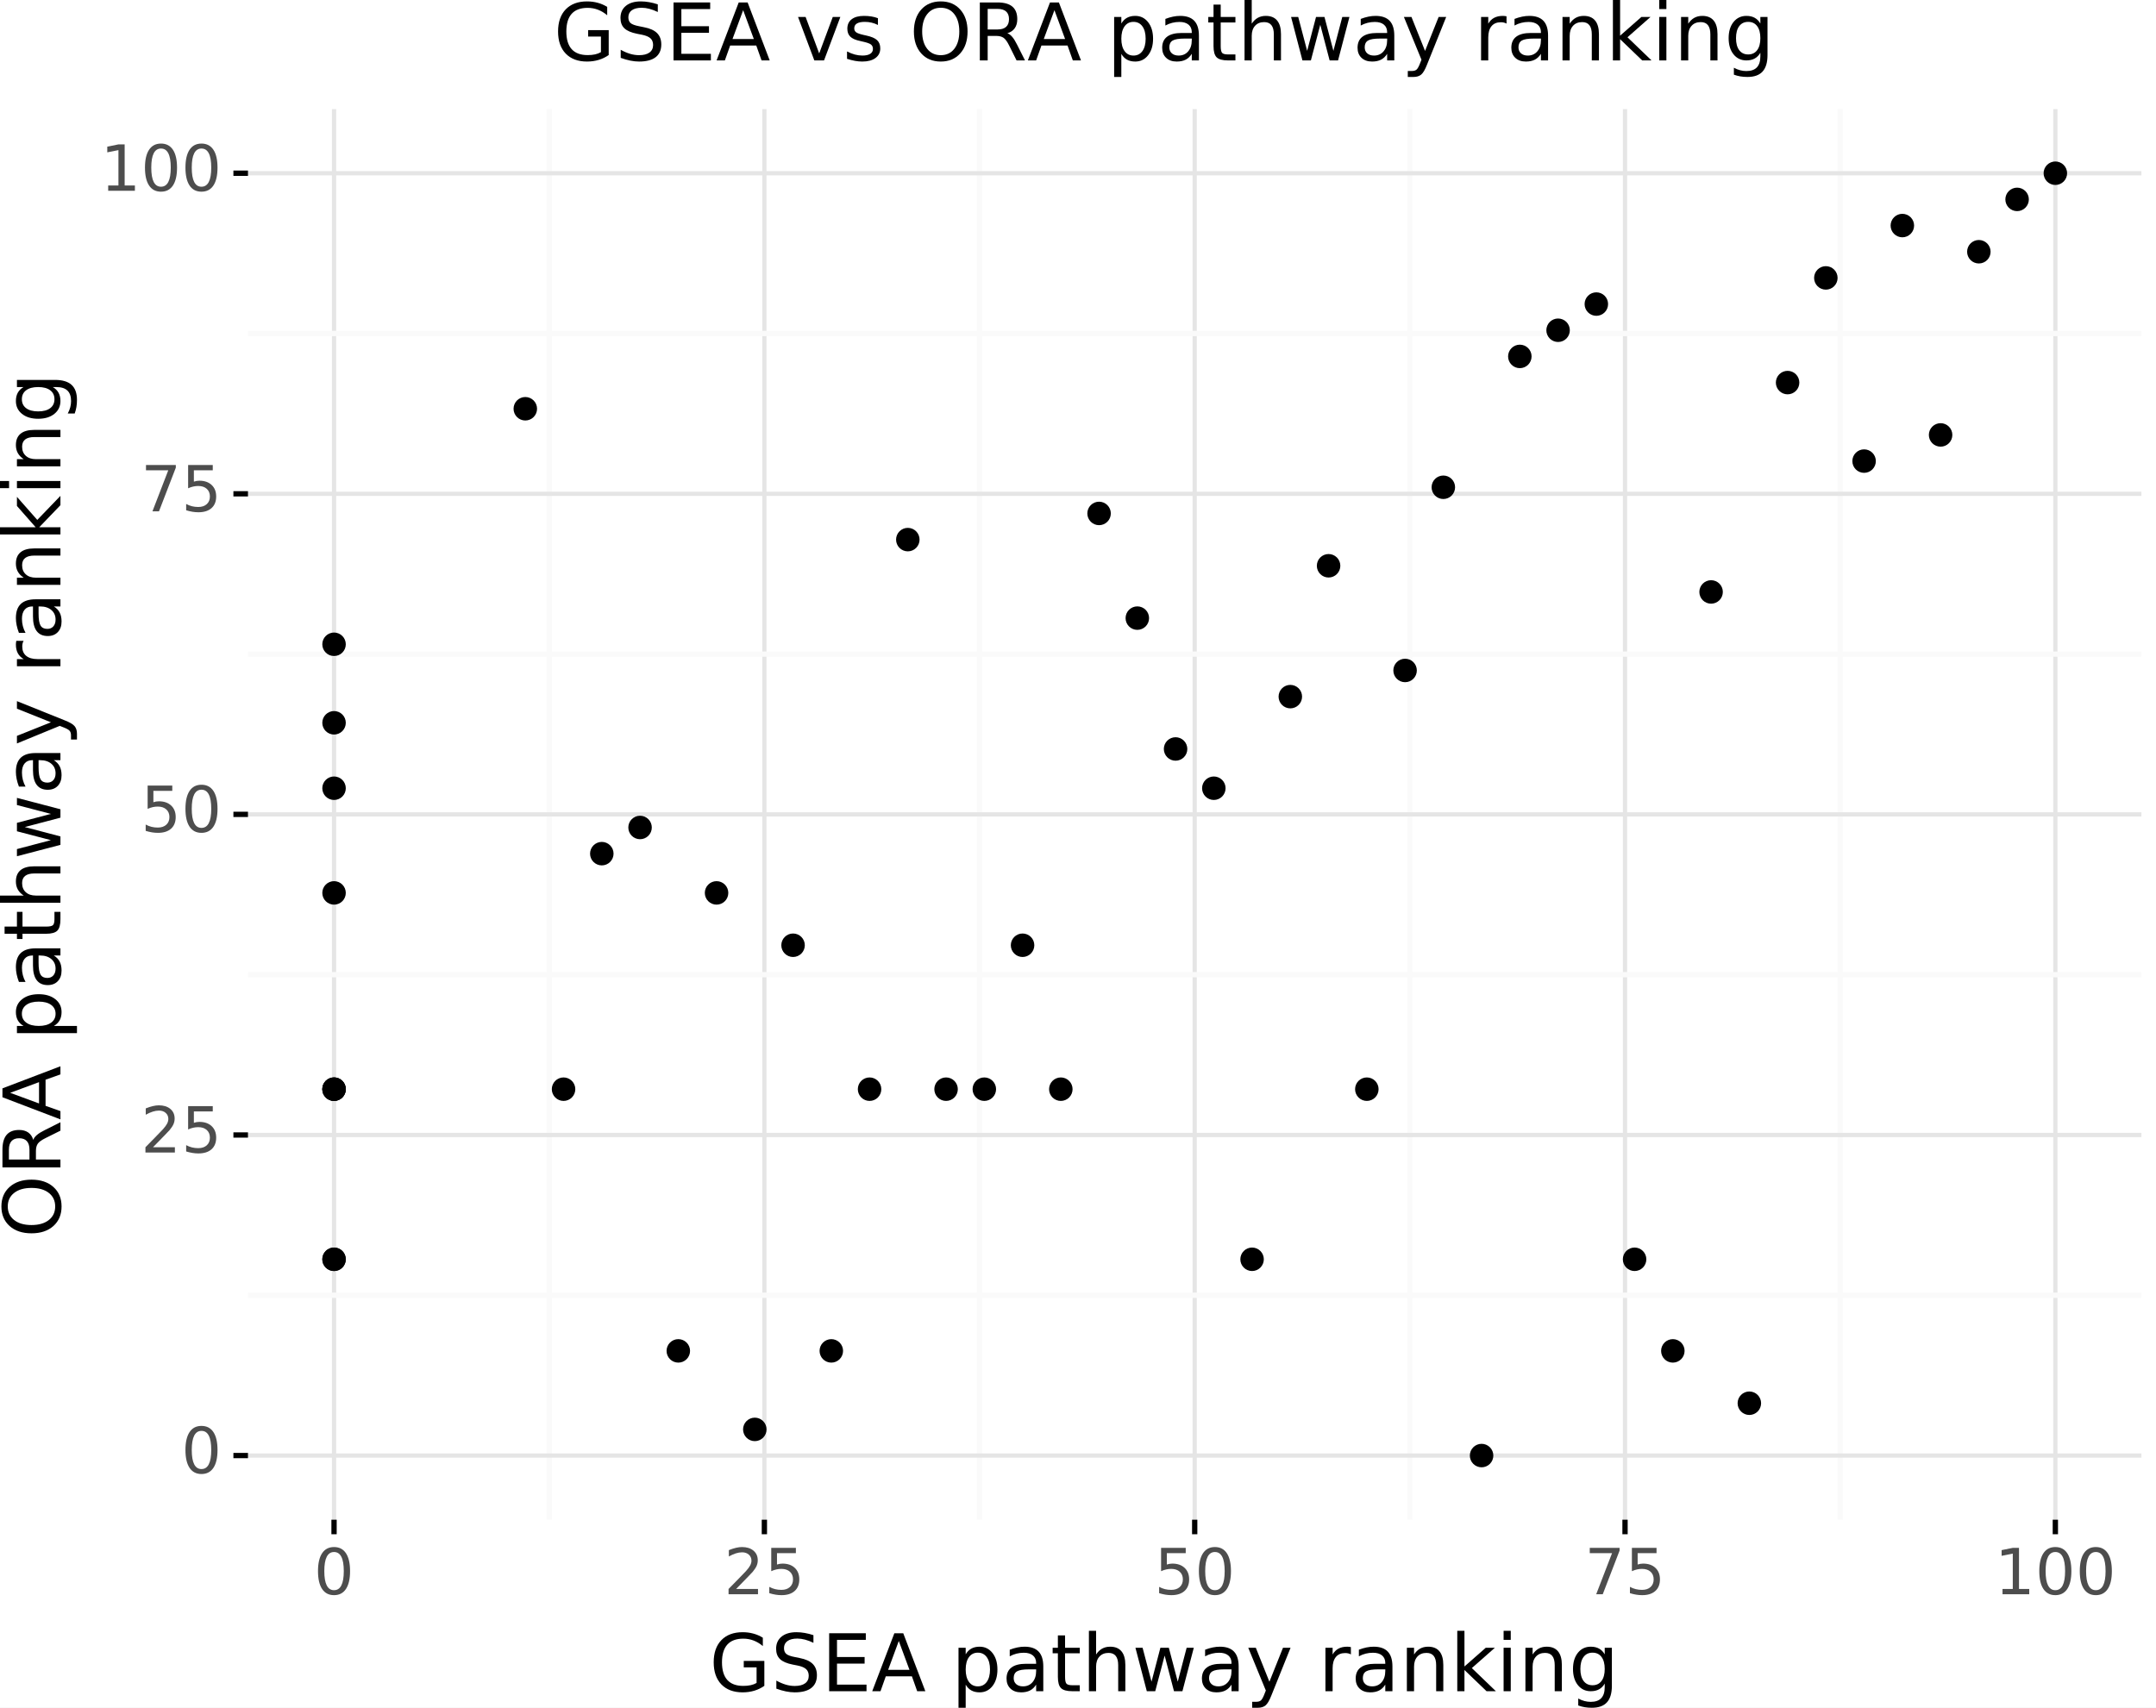 <?xml version="1.0" encoding="utf-8" standalone="no"?>
<!DOCTYPE svg PUBLIC "-//W3C//DTD SVG 1.1//EN"
  "http://www.w3.org/Graphics/SVG/1.1/DTD/svg11.dtd">
<!-- Created with matplotlib (https://matplotlib.org/) -->
<svg height="322.176pt" version="1.1" viewBox="0 0 406.642 322.176" width="406.642pt" xmlns="http://www.w3.org/2000/svg" xmlns:xlink="http://www.w3.org/1999/xlink">
 <rect x="0" y="0" width="406.642" height="322.176" fill="#808080" stroke="none"/>
 <defs>
  <style type="text/css">
*{stroke-linecap:butt;stroke-linejoin:round;}
  </style>
 </defs>
 <g id="figure_1">
  <g id="patch_1">
   <path d="M 0 322.176
L 406.642 322.176
L 406.642 0
L 0 0
z
" style="fill:#ffffff;stroke:#ffffff;stroke-linejoin:miter;"/>
  </g>
  <g id="axes_1">
   <g id="patch_2">
    <path d="M 46.772 286.695
L 403.892 286.695
L 403.892 20.583
L 46.772 20.583
z
" style="fill:none;"/>
   </g>
   <g id="matplotlib.axis_1">
    <g id="xtick_1">
     <g id="line2d_1">
      <path clip-path="url(#pee0e59f774)" d="M 63.005 286.695
L 63.005 20.583
" style="fill:none;stroke:#e5e5e5;stroke-width:0.8;"/>
     </g>
     <g id="line2d_2">
      <path d="M 63.005 286.695
" style="fill:none;stroke:#000000;stroke-width:1.5;"/>
      <defs>
       <path d="M 0 0
L 0 2.75
" id="ma7154fd6fe" style="stroke:#000000;"/>
      </defs>
      <g>
       <use style="stroke:#000000;" x="63.005" xlink:href="#ma7154fd6fe" y="286.695"/>
      </g>
     </g>
     <g id="text_1">
      <!-- 0 -->
      <defs>
       <path d="M 31.781 66.406
Q 24.172 66.406 20.328 58.906
Q 16.5 51.422 16.5 36.375
Q 16.5 21.391 20.328 13.891
Q 24.172 6.391 31.781 6.391
Q 39.453 6.391 43.281 13.891
Q 47.125 21.391 47.125 36.375
Q 47.125 51.422 43.281 58.906
Q 39.453 66.406 31.781 66.406
z
M 31.781 74.219
Q 44.047 74.219 50.516 64.516
Q 56.984 54.828 56.984 36.375
Q 56.984 17.969 50.516 8.266
Q 44.047 -1.422 31.781 -1.422
Q 19.531 -1.422 13.062 8.266
Q 6.594 17.969 6.594 36.375
Q 6.594 54.828 13.062 64.516
Q 19.531 74.219 31.781 74.219
z
" id="DejaVuSans-48"/>
      </defs>
      <g style="fill:#4d4d4d;" transform="translate(59.187 300.764)scale(0.12 -0.12)">
       <use xlink:href="#DejaVuSans-48"/>
      </g>
     </g>
    </g>
    <g id="xtick_2">
     <g id="line2d_3">
      <path clip-path="url(#pee0e59f774)" d="M 144.169 286.695
L 144.169 20.583
" style="fill:none;stroke:#e5e5e5;stroke-width:0.8;"/>
     </g>
     <g id="line2d_4">
      <path d="M 144.169 286.695
" style="fill:none;stroke:#000000;stroke-width:1.5;"/>
      <g>
       <use style="stroke:#000000;" x="144.169" xlink:href="#ma7154fd6fe" y="286.695"/>
      </g>
     </g>
     <g id="text_2">
      <!-- 25 -->
      <defs>
       <path d="M 19.188 8.297
L 53.609 8.297
L 53.609 0
L 7.328 0
L 7.328 8.297
Q 12.938 14.109 22.625 23.891
Q 32.328 33.688 34.812 36.531
Q 39.547 41.844 41.422 45.531
Q 43.312 49.219 43.312 52.781
Q 43.312 58.594 39.234 62.25
Q 35.156 65.922 28.609 65.922
Q 23.969 65.922 18.812 64.312
Q 13.672 62.703 7.812 59.422
L 7.812 69.391
Q 13.766 71.781 18.938 73
Q 24.125 74.219 28.422 74.219
Q 39.75 74.219 46.484 68.547
Q 53.219 62.891 53.219 53.422
Q 53.219 48.922 51.531 44.891
Q 49.859 40.875 45.406 35.406
Q 44.188 33.984 37.641 27.219
Q 31.109 20.453 19.188 8.297
z
" id="DejaVuSans-50"/>
       <path d="M 10.797 72.906
L 49.516 72.906
L 49.516 64.594
L 19.828 64.594
L 19.828 46.734
Q 21.969 47.469 24.109 47.828
Q 26.266 48.188 28.422 48.188
Q 40.625 48.188 47.75 41.5
Q 54.891 34.812 54.891 23.391
Q 54.891 11.625 47.562 5.094
Q 40.234 -1.422 26.906 -1.422
Q 22.312 -1.422 17.547 -0.641
Q 12.797 0.141 7.719 1.703
L 7.719 11.625
Q 12.109 9.234 16.797 8.062
Q 21.484 6.891 26.703 6.891
Q 35.156 6.891 40.078 11.328
Q 45.016 15.766 45.016 23.391
Q 45.016 31 40.078 35.438
Q 35.156 39.891 26.703 39.891
Q 22.75 39.891 18.812 39.016
Q 14.891 38.141 10.797 36.281
z
" id="DejaVuSans-53"/>
      </defs>
      <g style="fill:#4d4d4d;" transform="translate(136.534 300.764)scale(0.12 -0.12)">
       <use xlink:href="#DejaVuSans-50"/>
       <use x="63.623" xlink:href="#DejaVuSans-53"/>
      </g>
     </g>
    </g>
    <g id="xtick_3">
     <g id="line2d_5">
      <path clip-path="url(#pee0e59f774)" d="M 225.332 286.695
L 225.332 20.583
" style="fill:none;stroke:#e5e5e5;stroke-width:0.8;"/>
     </g>
     <g id="line2d_6">
      <path d="M 225.332 286.695
" style="fill:none;stroke:#000000;stroke-width:1.5;"/>
      <g>
       <use style="stroke:#000000;" x="225.332" xlink:href="#ma7154fd6fe" y="286.695"/>
      </g>
     </g>
     <g id="text_3">
      <!-- 50 -->
      <g style="fill:#4d4d4d;" transform="translate(217.697 300.764)scale(0.12 -0.12)">
       <use xlink:href="#DejaVuSans-53"/>
       <use x="63.623" xlink:href="#DejaVuSans-48"/>
      </g>
     </g>
    </g>
    <g id="xtick_4">
     <g id="line2d_7">
      <path clip-path="url(#pee0e59f774)" d="M 306.496 286.695
L 306.496 20.583
" style="fill:none;stroke:#e5e5e5;stroke-width:0.8;"/>
     </g>
     <g id="line2d_8">
      <path d="M 306.496 286.695
" style="fill:none;stroke:#000000;stroke-width:1.5;"/>
      <g>
       <use style="stroke:#000000;" x="306.496" xlink:href="#ma7154fd6fe" y="286.695"/>
      </g>
     </g>
     <g id="text_4">
      <!-- 75 -->
      <defs>
       <path d="M 8.203 72.906
L 55.078 72.906
L 55.078 68.703
L 28.609 0
L 18.312 0
L 43.219 64.594
L 8.203 64.594
z
" id="DejaVuSans-55"/>
      </defs>
      <g style="fill:#4d4d4d;" transform="translate(298.861 300.764)scale(0.12 -0.12)">
       <use xlink:href="#DejaVuSans-55"/>
       <use x="63.623" xlink:href="#DejaVuSans-53"/>
      </g>
     </g>
    </g>
    <g id="xtick_5">
     <g id="line2d_9">
      <path clip-path="url(#pee0e59f774)" d="M 387.659 286.695
L 387.659 20.583
" style="fill:none;stroke:#e5e5e5;stroke-width:0.8;"/>
     </g>
     <g id="line2d_10">
      <path d="M 387.659 286.695
" style="fill:none;stroke:#000000;stroke-width:1.5;"/>
      <g>
       <use style="stroke:#000000;" x="387.659" xlink:href="#ma7154fd6fe" y="286.695"/>
      </g>
     </g>
     <g id="text_5">
      <!-- 100 -->
      <defs>
       <path d="M 12.406 8.297
L 28.516 8.297
L 28.516 63.922
L 10.984 60.406
L 10.984 69.391
L 28.422 72.906
L 38.281 72.906
L 38.281 8.297
L 54.391 8.297
L 54.391 0
L 12.406 0
z
" id="DejaVuSans-49"/>
      </defs>
      <g style="fill:#4d4d4d;" transform="translate(376.207 300.764)scale(0.12 -0.12)">
       <use xlink:href="#DejaVuSans-49"/>
       <use x="63.623" xlink:href="#DejaVuSans-48"/>
       <use x="127.246" xlink:href="#DejaVuSans-48"/>
      </g>
     </g>
    </g>
    <g id="xtick_6">
     <g id="line2d_11">
      <path clip-path="url(#pee0e59f774)" d="M 103.587 286.695
L 103.587 20.583
" style="fill:none;stroke:#fafafa;"/>
     </g>
     <g id="line2d_12">
      <path d="M 103.587 286.695
" style="fill:none;stroke:#000000;stroke-width:1.5;"/>
     </g>
    </g>
    <g id="xtick_7">
     <g id="line2d_13">
      <path clip-path="url(#pee0e59f774)" d="M 184.75 286.695
L 184.75 20.583
" style="fill:none;stroke:#fafafa;"/>
     </g>
     <g id="line2d_14">
      <path d="M 184.75 286.695
" style="fill:none;stroke:#000000;stroke-width:1.5;"/>
     </g>
    </g>
    <g id="xtick_8">
     <g id="line2d_15">
      <path clip-path="url(#pee0e59f774)" d="M 265.914 286.695
L 265.914 20.583
" style="fill:none;stroke:#fafafa;"/>
     </g>
     <g id="line2d_16">
      <path d="M 265.914 286.695
" style="fill:none;stroke:#000000;stroke-width:1.5;"/>
     </g>
    </g>
    <g id="xtick_9">
     <g id="line2d_17">
      <path clip-path="url(#pee0e59f774)" d="M 347.078 286.695
L 347.078 20.583
" style="fill:none;stroke:#fafafa;"/>
     </g>
     <g id="line2d_18">
      <path d="M 347.078 286.695
" style="fill:none;stroke:#000000;stroke-width:1.5;"/>
     </g>
    </g>
    <g id="text_6">
     <!-- GSEA pathway ranking -->
     <defs>
      <path d="M 59.516 10.406
L 59.516 29.984
L 43.406 29.984
L 43.406 38.094
L 69.281 38.094
L 69.281 6.781
Q 63.578 2.734 56.688 0.656
Q 49.812 -1.422 42 -1.422
Q 24.906 -1.422 15.25 8.562
Q 5.609 18.562 5.609 36.375
Q 5.609 54.25 15.25 64.234
Q 24.906 74.219 42 74.219
Q 49.125 74.219 55.547 72.453
Q 61.969 70.703 67.391 67.281
L 67.391 56.781
Q 61.922 61.422 55.766 63.766
Q 49.609 66.109 42.828 66.109
Q 29.438 66.109 22.719 58.641
Q 16.016 51.172 16.016 36.375
Q 16.016 21.625 22.719 14.156
Q 29.438 6.688 42.828 6.688
Q 48.047 6.688 52.141 7.594
Q 56.25 8.5 59.516 10.406
z
" id="DejaVuSans-71"/>
      <path d="M 53.516 70.516
L 53.516 60.891
Q 47.906 63.578 42.922 64.891
Q 37.938 66.219 33.297 66.219
Q 25.25 66.219 20.875 63.094
Q 16.5 59.969 16.5 54.203
Q 16.5 49.359 19.406 46.891
Q 22.312 44.438 30.422 42.922
L 36.375 41.703
Q 47.406 39.594 52.656 34.297
Q 57.906 29 57.906 20.125
Q 57.906 9.516 50.797 4.047
Q 43.703 -1.422 29.984 -1.422
Q 24.812 -1.422 18.969 -0.25
Q 13.141 0.922 6.891 3.219
L 6.891 13.375
Q 12.891 10.016 18.656 8.297
Q 24.422 6.594 29.984 6.594
Q 38.422 6.594 43.016 9.906
Q 47.609 13.234 47.609 19.391
Q 47.609 24.75 44.312 27.781
Q 41.016 30.812 33.5 32.328
L 27.484 33.5
Q 16.453 35.688 11.516 40.375
Q 6.594 45.062 6.594 53.422
Q 6.594 63.094 13.406 68.656
Q 20.219 74.219 32.172 74.219
Q 37.312 74.219 42.625 73.281
Q 47.953 72.359 53.516 70.516
z
" id="DejaVuSans-83"/>
      <path d="M 9.812 72.906
L 55.906 72.906
L 55.906 64.594
L 19.672 64.594
L 19.672 43.016
L 54.391 43.016
L 54.391 34.719
L 19.672 34.719
L 19.672 8.297
L 56.781 8.297
L 56.781 0
L 9.812 0
z
" id="DejaVuSans-69"/>
      <path d="M 34.188 63.188
L 20.797 26.906
L 47.609 26.906
z
M 28.609 72.906
L 39.797 72.906
L 67.578 0
L 57.328 0
L 50.688 18.703
L 17.828 18.703
L 11.188 0
L 0.781 0
z
" id="DejaVuSans-65"/>
      <path id="DejaVuSans-32"/>
      <path d="M 18.109 8.203
L 18.109 -20.797
L 9.078 -20.797
L 9.078 54.688
L 18.109 54.688
L 18.109 46.391
Q 20.953 51.266 25.266 53.625
Q 29.594 56 35.594 56
Q 45.562 56 51.781 48.094
Q 58.016 40.188 58.016 27.297
Q 58.016 14.406 51.781 6.484
Q 45.562 -1.422 35.594 -1.422
Q 29.594 -1.422 25.266 0.953
Q 20.953 3.328 18.109 8.203
z
M 48.688 27.297
Q 48.688 37.203 44.609 42.844
Q 40.531 48.484 33.406 48.484
Q 26.266 48.484 22.188 42.844
Q 18.109 37.203 18.109 27.297
Q 18.109 17.391 22.188 11.75
Q 26.266 6.109 33.406 6.109
Q 40.531 6.109 44.609 11.75
Q 48.688 17.391 48.688 27.297
z
" id="DejaVuSans-112"/>
      <path d="M 34.281 27.484
Q 23.391 27.484 19.188 25
Q 14.984 22.516 14.984 16.5
Q 14.984 11.719 18.141 8.906
Q 21.297 6.109 26.703 6.109
Q 34.188 6.109 38.703 11.406
Q 43.219 16.703 43.219 25.484
L 43.219 27.484
z
M 52.203 31.203
L 52.203 0
L 43.219 0
L 43.219 8.297
Q 40.141 3.328 35.547 0.953
Q 30.953 -1.422 24.312 -1.422
Q 15.922 -1.422 10.953 3.297
Q 6 8.016 6 15.922
Q 6 25.141 12.172 29.828
Q 18.359 34.516 30.609 34.516
L 43.219 34.516
L 43.219 35.406
Q 43.219 41.609 39.141 45
Q 35.062 48.391 27.688 48.391
Q 23 48.391 18.547 47.266
Q 14.109 46.141 10.016 43.891
L 10.016 52.203
Q 14.938 54.109 19.578 55.047
Q 24.219 56 28.609 56
Q 40.484 56 46.344 49.844
Q 52.203 43.703 52.203 31.203
z
" id="DejaVuSans-97"/>
      <path d="M 18.312 70.219
L 18.312 54.688
L 36.812 54.688
L 36.812 47.703
L 18.312 47.703
L 18.312 18.016
Q 18.312 11.328 20.141 9.422
Q 21.969 7.516 27.594 7.516
L 36.812 7.516
L 36.812 0
L 27.594 0
Q 17.188 0 13.234 3.875
Q 9.281 7.766 9.281 18.016
L 9.281 47.703
L 2.688 47.703
L 2.688 54.688
L 9.281 54.688
L 9.281 70.219
z
" id="DejaVuSans-116"/>
      <path d="M 54.891 33.016
L 54.891 0
L 45.906 0
L 45.906 32.719
Q 45.906 40.484 42.875 44.328
Q 39.844 48.188 33.797 48.188
Q 26.516 48.188 22.312 43.547
Q 18.109 38.922 18.109 30.906
L 18.109 0
L 9.078 0
L 9.078 75.984
L 18.109 75.984
L 18.109 46.188
Q 21.344 51.125 25.703 53.562
Q 30.078 56 35.797 56
Q 45.219 56 50.047 50.172
Q 54.891 44.344 54.891 33.016
z
" id="DejaVuSans-104"/>
      <path d="M 4.203 54.688
L 13.188 54.688
L 24.422 12.016
L 35.594 54.688
L 46.188 54.688
L 57.422 12.016
L 68.609 54.688
L 77.594 54.688
L 63.281 0
L 52.688 0
L 40.922 44.828
L 29.109 0
L 18.5 0
z
" id="DejaVuSans-119"/>
      <path d="M 32.172 -5.078
Q 28.375 -14.844 24.75 -17.812
Q 21.141 -20.797 15.094 -20.797
L 7.906 -20.797
L 7.906 -13.281
L 13.188 -13.281
Q 16.891 -13.281 18.938 -11.516
Q 21 -9.766 23.484 -3.219
L 25.094 0.875
L 2.984 54.688
L 12.5 54.688
L 29.594 11.922
L 46.688 54.688
L 56.203 54.688
z
" id="DejaVuSans-121"/>
      <path d="M 41.109 46.297
Q 39.594 47.172 37.812 47.578
Q 36.031 48 33.891 48
Q 26.266 48 22.188 43.047
Q 18.109 38.094 18.109 28.812
L 18.109 0
L 9.078 0
L 9.078 54.688
L 18.109 54.688
L 18.109 46.188
Q 20.953 51.172 25.484 53.578
Q 30.031 56 36.531 56
Q 37.453 56 38.578 55.875
Q 39.703 55.766 41.062 55.516
z
" id="DejaVuSans-114"/>
      <path d="M 54.891 33.016
L 54.891 0
L 45.906 0
L 45.906 32.719
Q 45.906 40.484 42.875 44.328
Q 39.844 48.188 33.797 48.188
Q 26.516 48.188 22.312 43.547
Q 18.109 38.922 18.109 30.906
L 18.109 0
L 9.078 0
L 9.078 54.688
L 18.109 54.688
L 18.109 46.188
Q 21.344 51.125 25.703 53.562
Q 30.078 56 35.797 56
Q 45.219 56 50.047 50.172
Q 54.891 44.344 54.891 33.016
z
" id="DejaVuSans-110"/>
      <path d="M 9.078 75.984
L 18.109 75.984
L 18.109 31.109
L 44.922 54.688
L 56.391 54.688
L 27.391 29.109
L 57.625 0
L 45.906 0
L 18.109 26.703
L 18.109 0
L 9.078 0
z
" id="DejaVuSans-107"/>
      <path d="M 9.422 54.688
L 18.406 54.688
L 18.406 0
L 9.422 0
z
M 9.422 75.984
L 18.406 75.984
L 18.406 64.594
L 9.422 64.594
z
" id="DejaVuSans-105"/>
      <path d="M 45.406 27.984
Q 45.406 37.75 41.375 43.109
Q 37.359 48.484 30.078 48.484
Q 22.859 48.484 18.828 43.109
Q 14.797 37.75 14.797 27.984
Q 14.797 18.266 18.828 12.891
Q 22.859 7.516 30.078 7.516
Q 37.359 7.516 41.375 12.891
Q 45.406 18.266 45.406 27.984
z
M 54.391 6.781
Q 54.391 -7.172 48.188 -13.984
Q 42 -20.797 29.203 -20.797
Q 24.469 -20.797 20.266 -20.094
Q 16.062 -19.391 12.109 -17.922
L 12.109 -9.188
Q 16.062 -11.328 19.922 -12.344
Q 23.781 -13.375 27.781 -13.375
Q 36.625 -13.375 41.016 -8.766
Q 45.406 -4.156 45.406 5.172
L 45.406 9.625
Q 42.625 4.781 38.281 2.391
Q 33.938 0 27.875 0
Q 17.828 0 11.672 7.656
Q 5.516 15.328 5.516 27.984
Q 5.516 40.672 11.672 48.328
Q 17.828 56 27.875 56
Q 33.938 56 38.281 53.609
Q 42.625 51.219 45.406 46.391
L 45.406 54.688
L 54.391 54.688
z
" id="DejaVuSans-103"/>
     </defs>
     <g transform="translate(133.77 319.057)scale(0.15 -0.15)">
      <use xlink:href="#DejaVuSans-71"/>
      <use x="77.49" xlink:href="#DejaVuSans-83"/>
      <use x="140.967" xlink:href="#DejaVuSans-69"/>
      <use x="204.15" xlink:href="#DejaVuSans-65"/>
      <use x="272.559" xlink:href="#DejaVuSans-32"/>
      <use x="304.346" xlink:href="#DejaVuSans-112"/>
      <use x="367.822" xlink:href="#DejaVuSans-97"/>
      <use x="429.102" xlink:href="#DejaVuSans-116"/>
      <use x="468.311" xlink:href="#DejaVuSans-104"/>
      <use x="531.689" xlink:href="#DejaVuSans-119"/>
      <use x="613.477" xlink:href="#DejaVuSans-97"/>
      <use x="674.756" xlink:href="#DejaVuSans-121"/>
      <use x="733.936" xlink:href="#DejaVuSans-32"/>
      <use x="765.723" xlink:href="#DejaVuSans-114"/>
      <use x="806.836" xlink:href="#DejaVuSans-97"/>
      <use x="868.115" xlink:href="#DejaVuSans-110"/>
      <use x="931.494" xlink:href="#DejaVuSans-107"/>
      <use x="989.404" xlink:href="#DejaVuSans-105"/>
      <use x="1017.188" xlink:href="#DejaVuSans-110"/>
      <use x="1080.566" xlink:href="#DejaVuSans-103"/>
     </g>
    </g>
   </g>
   <g id="matplotlib.axis_2">
    <g id="ytick_1">
     <g id="line2d_19">
      <path clip-path="url(#pee0e59f774)" d="M 46.772 274.599
L 403.892 274.599
" style="fill:none;stroke:#e5e5e5;stroke-width:0.8;"/>
     </g>
     <g id="line2d_20">
      <path d="M 46.772 274.599
" style="fill:none;stroke:#000000;stroke-width:1.5;"/>
      <defs>
       <path d="M 0 0
L -2.75 0
" id="mcf1a22552f" style="stroke:#000000;"/>
      </defs>
      <g>
       <use style="stroke:#000000;" x="46.772" xlink:href="#mcf1a22552f" y="274.599"/>
      </g>
     </g>
     <g id="text_7">
      <!-- 0 -->
      <g style="fill:#4d4d4d;" transform="translate(34.187 277.911)scale(0.12 -0.12)">
       <use xlink:href="#DejaVuSans-48"/>
      </g>
     </g>
    </g>
    <g id="ytick_2">
     <g id="line2d_21">
      <path clip-path="url(#pee0e59f774)" d="M 46.772 214.119
L 403.892 214.119
" style="fill:none;stroke:#e5e5e5;stroke-width:0.8;"/>
     </g>
     <g id="line2d_22">
      <path d="M 46.772 214.119
" style="fill:none;stroke:#000000;stroke-width:1.5;"/>
      <g>
       <use style="stroke:#000000;" x="46.772" xlink:href="#mcf1a22552f" y="214.119"/>
      </g>
     </g>
     <g id="text_8">
      <!-- 25 -->
      <g style="fill:#4d4d4d;" transform="translate(26.552 217.431)scale(0.12 -0.12)">
       <use xlink:href="#DejaVuSans-50"/>
       <use x="63.623" xlink:href="#DejaVuSans-53"/>
      </g>
     </g>
    </g>
    <g id="ytick_3">
     <g id="line2d_23">
      <path clip-path="url(#pee0e59f774)" d="M 46.772 153.639
L 403.892 153.639
" style="fill:none;stroke:#e5e5e5;stroke-width:0.8;"/>
     </g>
     <g id="line2d_24">
      <path d="M 46.772 153.639
" style="fill:none;stroke:#000000;stroke-width:1.5;"/>
      <g>
       <use style="stroke:#000000;" x="46.772" xlink:href="#mcf1a22552f" y="153.639"/>
      </g>
     </g>
     <g id="text_9">
      <!-- 50 -->
      <g style="fill:#4d4d4d;" transform="translate(26.552 156.951)scale(0.12 -0.12)">
       <use xlink:href="#DejaVuSans-53"/>
       <use x="63.623" xlink:href="#DejaVuSans-48"/>
      </g>
     </g>
    </g>
    <g id="ytick_4">
     <g id="line2d_25">
      <path clip-path="url(#pee0e59f774)" d="M 46.772 93.159
L 403.892 93.159
" style="fill:none;stroke:#e5e5e5;stroke-width:0.8;"/>
     </g>
     <g id="line2d_26">
      <path d="M 46.772 93.159
" style="fill:none;stroke:#000000;stroke-width:1.5;"/>
      <g>
       <use style="stroke:#000000;" x="46.772" xlink:href="#mcf1a22552f" y="93.159"/>
      </g>
     </g>
     <g id="text_10">
      <!-- 75 -->
      <g style="fill:#4d4d4d;" transform="translate(26.552 96.471)scale(0.12 -0.12)">
       <use xlink:href="#DejaVuSans-55"/>
       <use x="63.623" xlink:href="#DejaVuSans-53"/>
      </g>
     </g>
    </g>
    <g id="ytick_5">
     <g id="line2d_27">
      <path clip-path="url(#pee0e59f774)" d="M 46.772 32.679
L 403.892 32.679
" style="fill:none;stroke:#e5e5e5;stroke-width:0.8;"/>
     </g>
     <g id="line2d_28">
      <path d="M 46.772 32.679
" style="fill:none;stroke:#000000;stroke-width:1.5;"/>
      <g>
       <use style="stroke:#000000;" x="46.772" xlink:href="#mcf1a22552f" y="32.679"/>
      </g>
     </g>
     <g id="text_11">
      <!-- 100 -->
      <g style="fill:#4d4d4d;" transform="translate(18.917 35.991)scale(0.12 -0.12)">
       <use xlink:href="#DejaVuSans-49"/>
       <use x="63.623" xlink:href="#DejaVuSans-48"/>
       <use x="127.246" xlink:href="#DejaVuSans-48"/>
      </g>
     </g>
    </g>
    <g id="ytick_6">
     <g id="line2d_29">
      <path clip-path="url(#pee0e59f774)" d="M 46.772 244.359
L 403.892 244.359
" style="fill:none;stroke:#fafafa;"/>
     </g>
     <g id="line2d_30">
      <path d="M 46.772 244.359
" style="fill:none;stroke:#000000;stroke-width:1.5;"/>
     </g>
    </g>
    <g id="ytick_7">
     <g id="line2d_31">
      <path clip-path="url(#pee0e59f774)" d="M 46.772 183.879
L 403.892 183.879
" style="fill:none;stroke:#fafafa;"/>
     </g>
     <g id="line2d_32">
      <path d="M 46.772 183.879
" style="fill:none;stroke:#000000;stroke-width:1.5;"/>
     </g>
    </g>
    <g id="ytick_8">
     <g id="line2d_33">
      <path clip-path="url(#pee0e59f774)" d="M 46.772 123.399
L 403.892 123.399
" style="fill:none;stroke:#fafafa;"/>
     </g>
     <g id="line2d_34">
      <path d="M 46.772 123.399
" style="fill:none;stroke:#000000;stroke-width:1.5;"/>
     </g>
    </g>
    <g id="ytick_9">
     <g id="line2d_35">
      <path clip-path="url(#pee0e59f774)" d="M 46.772 62.919
L 403.892 62.919
" style="fill:none;stroke:#fafafa;"/>
     </g>
     <g id="line2d_36">
      <path d="M 46.772 62.919
" style="fill:none;stroke:#000000;stroke-width:1.5;"/>
     </g>
    </g>
    <g id="text_12">
     <!-- ORA pathway ranking -->
     <defs>
      <path d="M 39.406 66.219
Q 28.656 66.219 22.328 58.203
Q 16.016 50.203 16.016 36.375
Q 16.016 22.609 22.328 14.594
Q 28.656 6.594 39.406 6.594
Q 50.141 6.594 56.422 14.594
Q 62.703 22.609 62.703 36.375
Q 62.703 50.203 56.422 58.203
Q 50.141 66.219 39.406 66.219
z
M 39.406 74.219
Q 54.734 74.219 63.906 63.938
Q 73.094 53.656 73.094 36.375
Q 73.094 19.141 63.906 8.859
Q 54.734 -1.422 39.406 -1.422
Q 24.031 -1.422 14.812 8.828
Q 5.609 19.094 5.609 36.375
Q 5.609 53.656 14.812 63.938
Q 24.031 74.219 39.406 74.219
z
" id="DejaVuSans-79"/>
      <path d="M 44.391 34.188
Q 47.562 33.109 50.562 29.594
Q 53.562 26.078 56.594 19.922
L 66.609 0
L 56 0
L 46.688 18.703
Q 43.062 26.031 39.672 28.422
Q 36.281 30.812 30.422 30.812
L 19.672 30.812
L 19.672 0
L 9.812 0
L 9.812 72.906
L 32.078 72.906
Q 44.578 72.906 50.734 67.672
Q 56.891 62.453 56.891 51.906
Q 56.891 45.016 53.688 40.469
Q 50.484 35.938 44.391 34.188
z
M 19.672 64.797
L 19.672 38.922
L 32.078 38.922
Q 39.203 38.922 42.844 42.219
Q 46.484 45.516 46.484 51.906
Q 46.484 58.297 42.844 61.547
Q 39.203 64.797 32.078 64.797
z
" id="DejaVuSans-82"/>
     </defs>
     <g transform="translate(11.398 233.513)rotate(-90)scale(0.15 -0.15)">
      <use xlink:href="#DejaVuSans-79"/>
      <use x="78.711" xlink:href="#DejaVuSans-82"/>
      <use x="148.131" xlink:href="#DejaVuSans-65"/>
      <use x="216.539" xlink:href="#DejaVuSans-32"/>
      <use x="248.326" xlink:href="#DejaVuSans-112"/>
      <use x="311.803" xlink:href="#DejaVuSans-97"/>
      <use x="373.082" xlink:href="#DejaVuSans-116"/>
      <use x="412.291" xlink:href="#DejaVuSans-104"/>
      <use x="475.67" xlink:href="#DejaVuSans-119"/>
      <use x="557.457" xlink:href="#DejaVuSans-97"/>
      <use x="618.736" xlink:href="#DejaVuSans-121"/>
      <use x="677.916" xlink:href="#DejaVuSans-32"/>
      <use x="709.703" xlink:href="#DejaVuSans-114"/>
      <use x="750.816" xlink:href="#DejaVuSans-97"/>
      <use x="812.096" xlink:href="#DejaVuSans-110"/>
      <use x="875.475" xlink:href="#DejaVuSans-107"/>
      <use x="933.385" xlink:href="#DejaVuSans-105"/>
      <use x="961.168" xlink:href="#DejaVuSans-110"/>
      <use x="1024.547" xlink:href="#DejaVuSans-103"/>
     </g>
    </g>
   </g>
   <g id="PathCollection_1">
    <path clip-path="url(#pee0e59f774)" d="M 149.579 180.098
C 150.05 180.098 150.5 179.911 150.833 179.578
C 151.165 179.246 151.352 178.795 151.352 178.325
C 151.352 177.855 151.165 177.404 150.833 177.072
C 150.5 176.739 150.05 176.553 149.579 176.553
C 149.109 176.553 148.659 176.739 148.326 177.072
C 147.994 177.404 147.807 177.855 147.807 178.325
C 147.807 178.795 147.994 179.246 148.326 179.578
C 148.659 179.911 149.109 180.098 149.579 180.098
z
" style="stroke:#000000;stroke-width:0.886;"/>
    <path clip-path="url(#pee0e59f774)" d="M 63.005 239.343
C 63.475 239.343 63.926 239.157 64.258 238.824
C 64.591 238.492 64.777 238.041 64.777 237.571
C 64.777 237.101 64.591 236.65 64.258 236.317
C 63.926 235.985 63.475 235.798 63.005 235.798
C 62.535 235.798 62.084 235.985 61.752 236.317
C 61.419 236.65 61.232 237.101 61.232 237.571
C 61.232 238.041 61.419 238.492 61.752 238.824
C 62.084 239.157 62.535 239.343 63.005 239.343
z
" style="stroke:#000000;stroke-width:0.886;"/>
    <path clip-path="url(#pee0e59f774)" d="M 142.365 271.435
C 142.835 271.435 143.286 271.248 143.618 270.916
C 143.951 270.583 144.137 270.132 144.137 269.662
C 144.137 269.192 143.951 268.741 143.618 268.409
C 143.286 268.077 142.835 267.89 142.365 267.89
C 141.895 267.89 141.444 268.077 141.112 268.409
C 140.779 268.741 140.592 269.192 140.592 269.662
C 140.592 270.132 140.779 270.583 141.112 270.916
C 141.444 271.248 141.895 271.435 142.365 271.435
z
" style="stroke:#000000;stroke-width:0.886;"/>
    <path clip-path="url(#pee0e59f774)" d="M 286.656 69.012
C 287.126 69.012 287.577 68.825 287.909 68.493
C 288.242 68.16 288.428 67.709 288.428 67.239
C 288.428 66.769 288.242 66.318 287.909 65.986
C 287.577 65.654 287.126 65.467 286.656 65.467
C 286.186 65.467 285.735 65.654 285.403 65.986
C 285.07 66.318 284.883 66.769 284.883 67.239
C 284.883 67.709 285.07 68.16 285.403 68.493
C 285.735 68.825 286.186 69.012 286.656 69.012
z
" style="stroke:#000000;stroke-width:0.886;"/>
    <path clip-path="url(#pee0e59f774)" d="M 373.23 49.263
C 373.7 49.263 374.151 49.077 374.484 48.744
C 374.816 48.412 375.003 47.961 375.003 47.491
C 375.003 47.021 374.816 46.57 374.484 46.237
C 374.151 45.905 373.7 45.718 373.23 45.718
C 372.76 45.718 372.309 45.905 371.977 46.237
C 371.645 46.57 371.458 47.021 371.458 47.491
C 371.458 47.961 371.645 48.412 371.977 48.744
C 372.309 49.077 372.76 49.263 373.23 49.263
z
" style="stroke:#000000;stroke-width:0.886;"/>
    <path clip-path="url(#pee0e59f774)" d="M 99.078 78.886
C 99.548 78.886 99.999 78.699 100.331 78.367
C 100.663 78.035 100.85 77.584 100.85 77.114
C 100.85 76.644 100.663 76.193 100.331 75.86
C 99.999 75.528 99.548 75.341 99.078 75.341
C 98.608 75.341 98.157 75.528 97.824 75.86
C 97.492 76.193 97.305 76.644 97.305 77.114
C 97.305 77.584 97.492 78.035 97.824 78.367
C 98.157 78.699 98.608 78.886 99.078 78.886
z
" style="stroke:#000000;stroke-width:0.886;"/>
    <path clip-path="url(#pee0e59f774)" d="M 63.005 123.32
C 63.475 123.32 63.926 123.134 64.258 122.801
C 64.591 122.469 64.777 122.018 64.777 121.548
C 64.777 121.078 64.591 120.627 64.258 120.295
C 63.926 119.962 63.475 119.775 63.005 119.775
C 62.535 119.775 62.084 119.962 61.752 120.295
C 61.419 120.627 61.232 121.078 61.232 121.548
C 61.232 122.018 61.419 122.469 61.752 122.801
C 62.084 123.134 62.535 123.32 63.005 123.32
z
" style="stroke:#000000;stroke-width:0.886;"/>
    <path clip-path="url(#pee0e59f774)" d="M 171.223 103.572
C 171.693 103.572 172.144 103.385 172.476 103.053
C 172.809 102.72 172.996 102.269 172.996 101.799
C 172.996 101.329 172.809 100.878 172.476 100.546
C 172.144 100.214 171.693 100.027 171.223 100.027
C 170.753 100.027 170.302 100.214 169.97 100.546
C 169.637 100.878 169.451 101.329 169.451 101.799
C 169.451 102.269 169.637 102.72 169.97 103.053
C 170.302 103.385 170.753 103.572 171.223 103.572
z
" style="stroke:#000000;stroke-width:0.886;"/>
    <path clip-path="url(#pee0e59f774)" d="M 113.507 162.818
C 113.977 162.818 114.428 162.631 114.76 162.298
C 115.092 161.966 115.279 161.515 115.279 161.045
C 115.279 160.575 115.092 160.124 114.76 159.792
C 114.428 159.459 113.977 159.273 113.507 159.273
C 113.037 159.273 112.586 159.459 112.253 159.792
C 111.921 160.124 111.734 160.575 111.734 161.045
C 111.734 161.515 111.921 161.966 112.253 162.298
C 112.586 162.631 113.037 162.818 113.507 162.818
z
" style="stroke:#000000;stroke-width:0.886;"/>
    <path clip-path="url(#pee0e59f774)" d="M 387.659 34.452
C 388.13 34.452 388.58 34.265 388.913 33.933
C 389.245 33.6 389.432 33.149 389.432 32.679
C 389.432 32.209 389.245 31.758 388.913 31.426
C 388.58 31.094 388.13 30.907 387.659 30.907
C 387.189 30.907 386.739 31.094 386.406 31.426
C 386.074 31.758 385.887 32.209 385.887 32.679
C 385.887 33.149 386.074 33.6 386.406 33.933
C 386.739 34.265 387.189 34.452 387.659 34.452
z
" style="stroke:#000000;stroke-width:0.886;"/>
    <path clip-path="url(#pee0e59f774)" d="M 228.939 150.475
C 229.41 150.475 229.86 150.288 230.193 149.956
C 230.525 149.623 230.712 149.172 230.712 148.702
C 230.712 148.232 230.525 147.781 230.193 147.449
C 229.86 147.117 229.41 146.93 228.939 146.93
C 228.469 146.93 228.019 147.117 227.686 147.449
C 227.354 147.781 227.167 148.232 227.167 148.702
C 227.167 149.172 227.354 149.623 227.686 149.956
C 228.019 150.288 228.469 150.475 228.939 150.475
z
" style="stroke:#000000;stroke-width:0.886;"/>
    <path clip-path="url(#pee0e59f774)" d="M 272.227 93.698
C 272.697 93.698 273.148 93.511 273.48 93.178
C 273.812 92.846 273.999 92.395 273.999 91.925
C 273.999 91.455 273.812 91.004 273.48 90.672
C 273.148 90.339 272.697 90.153 272.227 90.153
C 271.757 90.153 271.306 90.339 270.973 90.672
C 270.641 91.004 270.454 91.455 270.454 91.925
C 270.454 92.395 270.641 92.846 270.973 93.178
C 271.306 93.511 271.757 93.698 272.227 93.698
z
" style="stroke:#000000;stroke-width:0.886;"/>
    <path clip-path="url(#pee0e59f774)" d="M 63.005 150.475
C 63.475 150.475 63.926 150.288 64.258 149.956
C 64.591 149.623 64.777 149.172 64.777 148.702
C 64.777 148.232 64.591 147.781 64.258 147.449
C 63.926 147.117 63.475 146.93 63.005 146.93
C 62.535 146.93 62.084 147.117 61.752 147.449
C 61.419 147.781 61.232 148.232 61.232 148.702
C 61.232 149.172 61.419 149.623 61.752 149.956
C 62.084 150.288 62.535 150.475 63.005 150.475
z
" style="stroke:#000000;stroke-width:0.886;"/>
    <path clip-path="url(#pee0e59f774)" d="M 120.721 157.88
C 121.191 157.88 121.642 157.694 121.975 157.361
C 122.307 157.029 122.494 156.578 122.494 156.108
C 122.494 155.638 122.307 155.187 121.975 154.855
C 121.642 154.522 121.191 154.335 120.721 154.335
C 120.251 154.335 119.8 154.522 119.468 154.855
C 119.136 155.187 118.949 155.638 118.949 156.108
C 118.949 156.578 119.136 157.029 119.468 157.361
C 119.8 157.694 120.251 157.88 120.721 157.88
z
" style="stroke:#000000;stroke-width:0.886;"/>
    <path clip-path="url(#pee0e59f774)" d="M 63.005 170.223
C 63.475 170.223 63.926 170.037 64.258 169.704
C 64.591 169.372 64.777 168.921 64.777 168.451
C 64.777 167.981 64.591 167.53 64.258 167.197
C 63.926 166.865 63.475 166.678 63.005 166.678
C 62.535 166.678 62.084 166.865 61.752 167.197
C 61.419 167.53 61.232 167.981 61.232 168.451
C 61.232 168.921 61.419 169.372 61.752 169.704
C 62.084 170.037 62.535 170.223 63.005 170.223
z
" style="stroke:#000000;stroke-width:0.886;"/>
    <path clip-path="url(#pee0e59f774)" d="M 380.445 39.389
C 380.915 39.389 381.366 39.202 381.698 38.87
C 382.031 38.537 382.217 38.087 382.217 37.617
C 382.217 37.146 382.031 36.696 381.698 36.363
C 381.366 36.031 380.915 35.844 380.445 35.844
C 379.975 35.844 379.524 36.031 379.192 36.363
C 378.859 36.696 378.672 37.146 378.672 37.617
C 378.672 38.087 378.859 38.537 379.192 38.87
C 379.524 39.202 379.975 39.389 380.445 39.389
z
" style="stroke:#000000;stroke-width:0.886;"/>
    <path clip-path="url(#pee0e59f774)" d="M 63.005 138.132
C 63.475 138.132 63.926 137.945 64.258 137.613
C 64.591 137.28 64.777 136.829 64.777 136.359
C 64.777 135.889 64.591 135.438 64.258 135.106
C 63.926 134.774 63.475 134.587 63.005 134.587
C 62.535 134.587 62.084 134.774 61.752 135.106
C 61.419 135.438 61.232 135.889 61.232 136.359
C 61.232 136.829 61.419 137.28 61.752 137.613
C 62.084 137.945 62.535 138.132 63.005 138.132
z
" style="stroke:#000000;stroke-width:0.886;"/>
    <path clip-path="url(#pee0e59f774)" d="M 156.794 256.623
C 157.264 256.623 157.715 256.437 158.047 256.104
C 158.38 255.772 158.566 255.321 158.566 254.851
C 158.566 254.381 158.38 253.93 158.047 253.597
C 157.715 253.265 157.264 253.078 156.794 253.078
C 156.324 253.078 155.873 253.265 155.541 253.597
C 155.208 253.93 155.022 254.381 155.022 254.851
C 155.022 255.321 155.208 255.772 155.541 256.104
C 155.873 256.437 156.324 256.623 156.794 256.623
z
" style="stroke:#000000;stroke-width:0.886;"/>
    <path clip-path="url(#pee0e59f774)" d="M 344.372 54.2
C 344.842 54.2 345.293 54.014 345.626 53.681
C 345.958 53.349 346.145 52.898 346.145 52.428
C 346.145 51.958 345.958 51.507 345.626 51.175
C 345.293 50.842 344.842 50.655 344.372 50.655
C 343.902 50.655 343.451 50.842 343.119 51.175
C 342.786 51.507 342.6 51.958 342.6 52.428
C 342.6 52.898 342.786 53.349 343.119 53.681
C 343.451 54.014 343.902 54.2 344.372 54.2
z
" style="stroke:#000000;stroke-width:0.886;"/>
    <path clip-path="url(#pee0e59f774)" d="M 221.725 143.069
C 222.195 143.069 222.646 142.882 222.978 142.55
C 223.311 142.217 223.497 141.767 223.497 141.297
C 223.497 140.826 223.311 140.376 222.978 140.043
C 222.646 139.711 222.195 139.524 221.725 139.524
C 221.255 139.524 220.804 139.711 220.472 140.043
C 220.139 140.376 219.952 140.826 219.952 141.297
C 219.952 141.767 220.139 142.217 220.472 142.55
C 220.804 142.882 221.255 143.069 221.725 143.069
z
" style="stroke:#000000;stroke-width:0.886;"/>
    <path clip-path="url(#pee0e59f774)" d="M 301.085 59.138
C 301.555 59.138 302.006 58.951 302.338 58.618
C 302.671 58.286 302.857 57.835 302.857 57.365
C 302.857 56.895 302.671 56.444 302.338 56.112
C 302.006 55.779 301.555 55.593 301.085 55.593
C 300.615 55.593 300.164 55.779 299.832 56.112
C 299.499 56.444 299.312 56.895 299.312 57.365
C 299.312 57.835 299.499 58.286 299.832 58.618
C 300.164 58.951 300.615 59.138 301.085 59.138
z
" style="stroke:#000000;stroke-width:0.886;"/>
    <path clip-path="url(#pee0e59f774)" d="M 63.005 207.252
C 63.475 207.252 63.926 207.065 64.258 206.733
C 64.591 206.4 64.777 205.949 64.777 205.479
C 64.777 205.009 64.591 204.558 64.258 204.226
C 63.926 203.894 63.475 203.707 63.005 203.707
C 62.535 203.707 62.084 203.894 61.752 204.226
C 61.419 204.558 61.232 205.009 61.232 205.479
C 61.232 205.949 61.419 206.4 61.752 206.733
C 62.084 207.065 62.535 207.252 63.005 207.252
z
" style="stroke:#000000;stroke-width:0.886;"/>
    <path clip-path="url(#pee0e59f774)" d="M 243.369 133.195
C 243.839 133.195 244.289 133.008 244.622 132.676
C 244.954 132.343 245.141 131.892 245.141 131.422
C 245.141 130.952 244.954 130.501 244.622 130.169
C 244.289 129.837 243.839 129.65 243.369 129.65
C 242.898 129.65 242.448 129.837 242.115 130.169
C 241.783 130.501 241.596 130.952 241.596 131.422
C 241.596 131.892 241.783 132.343 242.115 132.676
C 242.448 133.008 242.898 133.195 243.369 133.195
z
" style="stroke:#000000;stroke-width:0.886;"/>
    <path clip-path="url(#pee0e59f774)" d="M 265.012 128.258
C 265.482 128.258 265.933 128.071 266.266 127.738
C 266.598 127.406 266.785 126.955 266.785 126.485
C 266.785 126.015 266.598 125.564 266.266 125.232
C 265.933 124.899 265.482 124.713 265.012 124.713
C 264.542 124.713 264.091 124.899 263.759 125.232
C 263.426 125.564 263.24 126.015 263.24 126.485
C 263.24 126.955 263.426 127.406 263.759 127.738
C 264.091 128.071 264.542 128.258 265.012 128.258
z
" style="stroke:#000000;stroke-width:0.886;"/>
    <path clip-path="url(#pee0e59f774)" d="M 337.158 73.949
C 337.628 73.949 338.079 73.762 338.411 73.43
C 338.743 73.097 338.93 72.647 338.93 72.177
C 338.93 71.706 338.743 71.256 338.411 70.923
C 338.079 70.591 337.628 70.404 337.158 70.404
C 336.688 70.404 336.237 70.591 335.904 70.923
C 335.572 71.256 335.385 71.706 335.385 72.177
C 335.385 72.647 335.572 73.097 335.904 73.43
C 336.237 73.762 336.688 73.949 337.158 73.949
z
" style="stroke:#000000;stroke-width:0.886;"/>
    <path clip-path="url(#pee0e59f774)" d="M 358.801 44.326
C 359.271 44.326 359.722 44.139 360.055 43.807
C 360.387 43.475 360.574 43.024 360.574 42.554
C 360.574 42.084 360.387 41.633 360.055 41.3
C 359.722 40.968 359.271 40.781 358.801 40.781
C 358.331 40.781 357.88 40.968 357.548 41.3
C 357.216 41.633 357.029 42.084 357.029 42.554
C 357.029 43.024 357.216 43.475 357.548 43.807
C 357.88 44.139 358.331 44.326 358.801 44.326
z
" style="stroke:#000000;stroke-width:0.886;"/>
    <path clip-path="url(#pee0e59f774)" d="M 322.729 113.446
C 323.199 113.446 323.649 113.259 323.982 112.927
C 324.314 112.595 324.501 112.144 324.501 111.674
C 324.501 111.204 324.314 110.753 323.982 110.42
C 323.649 110.088 323.199 109.901 322.729 109.901
C 322.258 109.901 321.808 110.088 321.475 110.42
C 321.143 110.753 320.956 111.204 320.956 111.674
C 320.956 112.144 321.143 112.595 321.475 112.927
C 321.808 113.259 322.258 113.446 322.729 113.446
z
" style="stroke:#000000;stroke-width:0.886;"/>
    <path clip-path="url(#pee0e59f774)" d="M 366.016 83.823
C 366.486 83.823 366.937 83.637 367.269 83.304
C 367.602 82.972 367.788 82.521 367.788 82.051
C 367.788 81.581 367.602 81.13 367.269 80.797
C 366.937 80.465 366.486 80.278 366.016 80.278
C 365.546 80.278 365.095 80.465 364.763 80.797
C 364.43 81.13 364.243 81.581 364.243 82.051
C 364.243 82.521 364.43 82.972 364.763 83.304
C 365.095 83.637 365.546 83.823 366.016 83.823
z
" style="stroke:#000000;stroke-width:0.886;"/>
    <path clip-path="url(#pee0e59f774)" d="M 106.292 207.252
C 106.762 207.252 107.213 207.065 107.546 206.733
C 107.878 206.4 108.065 205.949 108.065 205.479
C 108.065 205.009 107.878 204.558 107.546 204.226
C 107.213 203.894 106.762 203.707 106.292 203.707
C 105.822 203.707 105.371 203.894 105.039 204.226
C 104.706 204.558 104.52 205.009 104.52 205.479
C 104.52 205.949 104.706 206.4 105.039 206.733
C 105.371 207.065 105.822 207.252 106.292 207.252
z
" style="stroke:#000000;stroke-width:0.886;"/>
    <path clip-path="url(#pee0e59f774)" d="M 185.652 207.252
C 186.122 207.252 186.573 207.065 186.906 206.733
C 187.238 206.4 187.425 205.949 187.425 205.479
C 187.425 205.009 187.238 204.558 186.906 204.226
C 186.573 203.894 186.122 203.707 185.652 203.707
C 185.182 203.707 184.731 203.894 184.399 204.226
C 184.066 204.558 183.88 205.009 183.88 205.479
C 183.88 205.949 184.066 206.4 184.399 206.733
C 184.731 207.065 185.182 207.252 185.652 207.252
z
" style="stroke:#000000;stroke-width:0.886;"/>
    <path clip-path="url(#pee0e59f774)" d="M 207.296 98.635
C 207.766 98.635 208.217 98.448 208.549 98.116
C 208.882 97.783 209.068 97.332 209.068 96.862
C 209.068 96.392 208.882 95.941 208.549 95.609
C 208.217 95.277 207.766 95.09 207.296 95.09
C 206.826 95.09 206.375 95.277 206.043 95.609
C 205.71 95.941 205.523 96.392 205.523 96.862
C 205.523 97.332 205.71 97.783 206.043 98.116
C 206.375 98.448 206.826 98.635 207.296 98.635
z
" style="stroke:#000000;stroke-width:0.886;"/>
    <path clip-path="url(#pee0e59f774)" d="M 192.867 180.098
C 193.337 180.098 193.788 179.911 194.12 179.578
C 194.452 179.246 194.639 178.795 194.639 178.325
C 194.639 177.855 194.452 177.404 194.12 177.072
C 193.788 176.739 193.337 176.553 192.867 176.553
C 192.397 176.553 191.946 176.739 191.613 177.072
C 191.281 177.404 191.094 177.855 191.094 178.325
C 191.094 178.795 191.281 179.246 191.613 179.578
C 191.946 179.911 192.397 180.098 192.867 180.098
z
" style="stroke:#000000;stroke-width:0.886;"/>
    <path clip-path="url(#pee0e59f774)" d="M 178.438 207.252
C 178.908 207.252 179.359 207.065 179.691 206.733
C 180.023 206.4 180.21 205.949 180.21 205.479
C 180.21 205.009 180.023 204.558 179.691 204.226
C 179.359 203.894 178.908 203.707 178.438 203.707
C 177.968 203.707 177.517 203.894 177.184 204.226
C 176.852 204.558 176.665 205.009 176.665 205.479
C 176.665 205.949 176.852 206.4 177.184 206.733
C 177.517 207.065 177.968 207.252 178.438 207.252
z
" style="stroke:#000000;stroke-width:0.886;"/>
    <path clip-path="url(#pee0e59f774)" d="M 279.441 276.372
C 279.911 276.372 280.362 276.185 280.695 275.853
C 281.027 275.52 281.214 275.069 281.214 274.599
C 281.214 274.129 281.027 273.678 280.695 273.346
C 280.362 273.014 279.911 272.827 279.441 272.827
C 278.971 272.827 278.52 273.014 278.188 273.346
C 277.856 273.678 277.669 274.129 277.669 274.599
C 277.669 275.069 277.856 275.52 278.188 275.853
C 278.52 276.185 278.971 276.372 279.441 276.372
z
" style="stroke:#000000;stroke-width:0.886;"/>
    <path clip-path="url(#pee0e59f774)" d="M 135.15 170.223
C 135.62 170.223 136.071 170.037 136.404 169.704
C 136.736 169.372 136.923 168.921 136.923 168.451
C 136.923 167.981 136.736 167.53 136.404 167.197
C 136.071 166.865 135.62 166.678 135.15 166.678
C 134.68 166.678 134.229 166.865 133.897 167.197
C 133.565 167.53 133.378 167.981 133.378 168.451
C 133.378 168.921 133.565 169.372 133.897 169.704
C 134.229 170.037 134.68 170.223 135.15 170.223
z
" style="stroke:#000000;stroke-width:0.886;"/>
    <path clip-path="url(#pee0e59f774)" d="M 257.798 207.252
C 258.268 207.252 258.719 207.065 259.051 206.733
C 259.383 206.4 259.57 205.949 259.57 205.479
C 259.57 205.009 259.383 204.558 259.051 204.226
C 258.719 203.894 258.268 203.707 257.798 203.707
C 257.328 203.707 256.877 203.894 256.544 204.226
C 256.212 204.558 256.025 205.009 256.025 205.479
C 256.025 205.949 256.212 206.4 256.544 206.733
C 256.877 207.065 257.328 207.252 257.798 207.252
z
" style="stroke:#000000;stroke-width:0.886;"/>
    <path clip-path="url(#pee0e59f774)" d="M 250.583 108.509
C 251.053 108.509 251.504 108.322 251.836 107.99
C 252.169 107.657 252.356 107.207 252.356 106.737
C 252.356 106.266 252.169 105.816 251.836 105.483
C 251.504 105.151 251.053 104.964 250.583 104.964
C 250.113 104.964 249.662 105.151 249.33 105.483
C 248.997 105.816 248.811 106.266 248.811 106.737
C 248.811 107.207 248.997 107.657 249.33 107.99
C 249.662 108.322 250.113 108.509 250.583 108.509
z
" style="stroke:#000000;stroke-width:0.886;"/>
    <path clip-path="url(#pee0e59f774)" d="M 293.87 64.075
C 294.34 64.075 294.791 63.888 295.124 63.556
C 295.456 63.223 295.643 62.772 295.643 62.302
C 295.643 61.832 295.456 61.381 295.124 61.049
C 294.791 60.717 294.34 60.53 293.87 60.53
C 293.4 60.53 292.949 60.717 292.617 61.049
C 292.285 61.381 292.098 61.832 292.098 62.302
C 292.098 62.772 292.285 63.223 292.617 63.556
C 292.949 63.888 293.4 64.075 293.87 64.075
z
" style="stroke:#000000;stroke-width:0.886;"/>
    <path clip-path="url(#pee0e59f774)" d="M 351.587 88.76
C 352.057 88.76 352.508 88.574 352.84 88.241
C 353.172 87.909 353.359 87.458 353.359 86.988
C 353.359 86.518 353.172 86.067 352.84 85.735
C 352.508 85.402 352.057 85.215 351.587 85.215
C 351.117 85.215 350.666 85.402 350.333 85.735
C 350.001 86.067 349.814 86.518 349.814 86.988
C 349.814 87.458 350.001 87.909 350.333 88.241
C 350.666 88.574 351.117 88.76 351.587 88.76
z
" style="stroke:#000000;stroke-width:0.886;"/>
    <path clip-path="url(#pee0e59f774)" d="M 63.005 239.343
C 63.475 239.343 63.926 239.157 64.258 238.824
C 64.591 238.492 64.777 238.041 64.777 237.571
C 64.777 237.101 64.591 236.65 64.258 236.317
C 63.926 235.985 63.475 235.798 63.005 235.798
C 62.535 235.798 62.084 235.985 61.752 236.317
C 61.419 236.65 61.232 237.101 61.232 237.571
C 61.232 238.041 61.419 238.492 61.752 238.824
C 62.084 239.157 62.535 239.343 63.005 239.343
z
" style="stroke:#000000;stroke-width:0.886;"/>
    <path clip-path="url(#pee0e59f774)" d="M 127.936 256.623
C 128.406 256.623 128.857 256.437 129.189 256.104
C 129.522 255.772 129.708 255.321 129.708 254.851
C 129.708 254.381 129.522 253.93 129.189 253.597
C 128.857 253.265 128.406 253.078 127.936 253.078
C 127.466 253.078 127.015 253.265 126.683 253.597
C 126.35 253.93 126.163 254.381 126.163 254.851
C 126.163 255.321 126.35 255.772 126.683 256.104
C 127.015 256.437 127.466 256.623 127.936 256.623
z
" style="stroke:#000000;stroke-width:0.886;"/>
    <path clip-path="url(#pee0e59f774)" d="M 214.51 118.383
C 214.98 118.383 215.431 118.197 215.764 117.864
C 216.096 117.532 216.283 117.081 216.283 116.611
C 216.283 116.141 216.096 115.69 215.764 115.357
C 215.431 115.025 214.98 114.838 214.51 114.838
C 214.04 114.838 213.589 115.025 213.257 115.357
C 212.925 115.69 212.738 116.141 212.738 116.611
C 212.738 117.081 212.925 117.532 213.257 117.864
C 213.589 118.197 214.04 118.383 214.51 118.383
z
" style="stroke:#000000;stroke-width:0.886;"/>
    <path clip-path="url(#pee0e59f774)" d="M 200.081 207.252
C 200.551 207.252 201.002 207.065 201.335 206.733
C 201.667 206.4 201.854 205.949 201.854 205.479
C 201.854 205.009 201.667 204.558 201.335 204.226
C 201.002 203.894 200.551 203.707 200.081 203.707
C 199.611 203.707 199.16 203.894 198.828 204.226
C 198.496 204.558 198.309 205.009 198.309 205.479
C 198.309 205.949 198.496 206.4 198.828 206.733
C 199.16 207.065 199.611 207.252 200.081 207.252
z
" style="stroke:#000000;stroke-width:0.886;"/>
    <path clip-path="url(#pee0e59f774)" d="M 329.943 266.498
C 330.413 266.498 330.864 266.311 331.196 265.978
C 331.529 265.646 331.716 265.195 331.716 264.725
C 331.716 264.255 331.529 263.804 331.196 263.472
C 330.864 263.139 330.413 262.953 329.943 262.953
C 329.473 262.953 329.022 263.139 328.69 263.472
C 328.357 263.804 328.171 264.255 328.171 264.725
C 328.171 265.195 328.357 265.646 328.69 265.978
C 329.022 266.311 329.473 266.498 329.943 266.498
z
" style="stroke:#000000;stroke-width:0.886;"/>
    <path clip-path="url(#pee0e59f774)" d="M 236.154 239.343
C 236.624 239.343 237.075 239.157 237.407 238.824
C 237.74 238.492 237.926 238.041 237.926 237.571
C 237.926 237.101 237.74 236.65 237.407 236.317
C 237.075 235.985 236.624 235.798 236.154 235.798
C 235.684 235.798 235.233 235.985 234.901 236.317
C 234.568 236.65 234.382 237.101 234.382 237.571
C 234.382 238.041 234.568 238.492 234.901 238.824
C 235.233 239.157 235.684 239.343 236.154 239.343
z
" style="stroke:#000000;stroke-width:0.886;"/>
    <path clip-path="url(#pee0e59f774)" d="M 63.005 207.252
C 63.475 207.252 63.926 207.065 64.258 206.733
C 64.591 206.4 64.777 205.949 64.777 205.479
C 64.777 205.009 64.591 204.558 64.258 204.226
C 63.926 203.894 63.475 203.707 63.005 203.707
C 62.535 203.707 62.084 203.894 61.752 204.226
C 61.419 204.558 61.232 205.009 61.232 205.479
C 61.232 205.949 61.419 206.4 61.752 206.733
C 62.084 207.065 62.535 207.252 63.005 207.252
z
" style="stroke:#000000;stroke-width:0.886;"/>
    <path clip-path="url(#pee0e59f774)" d="M 63.005 207.252
C 63.475 207.252 63.926 207.065 64.258 206.733
C 64.591 206.4 64.777 205.949 64.777 205.479
C 64.777 205.009 64.591 204.558 64.258 204.226
C 63.926 203.894 63.475 203.707 63.005 203.707
C 62.535 203.707 62.084 203.894 61.752 204.226
C 61.419 204.558 61.232 205.009 61.232 205.479
C 61.232 205.949 61.419 206.4 61.752 206.733
C 62.084 207.065 62.535 207.252 63.005 207.252
z
" style="stroke:#000000;stroke-width:0.886;"/>
    <path clip-path="url(#pee0e59f774)" d="M 164.009 207.252
C 164.479 207.252 164.929 207.065 165.262 206.733
C 165.594 206.4 165.781 205.949 165.781 205.479
C 165.781 205.009 165.594 204.558 165.262 204.226
C 164.929 203.894 164.479 203.707 164.009 203.707
C 163.538 203.707 163.088 203.894 162.755 204.226
C 162.423 204.558 162.236 205.009 162.236 205.479
C 162.236 205.949 162.423 206.4 162.755 206.733
C 163.088 207.065 163.538 207.252 164.009 207.252
z
" style="stroke:#000000;stroke-width:0.886;"/>
    <path clip-path="url(#pee0e59f774)" d="M 308.299 239.343
C 308.77 239.343 309.22 239.157 309.553 238.824
C 309.885 238.492 310.072 238.041 310.072 237.571
C 310.072 237.101 309.885 236.65 309.553 236.317
C 309.22 235.985 308.77 235.798 308.299 235.798
C 307.829 235.798 307.379 235.985 307.046 236.317
C 306.714 236.65 306.527 237.101 306.527 237.571
C 306.527 238.041 306.714 238.492 307.046 238.824
C 307.379 239.157 307.829 239.343 308.299 239.343
z
" style="stroke:#000000;stroke-width:0.886;"/>
    <path clip-path="url(#pee0e59f774)" d="M 315.514 256.623
C 315.984 256.623 316.435 256.437 316.767 256.104
C 317.1 255.772 317.286 255.321 317.286 254.851
C 317.286 254.381 317.1 253.93 316.767 253.597
C 316.435 253.265 315.984 253.078 315.514 253.078
C 315.044 253.078 314.593 253.265 314.261 253.597
C 313.928 253.93 313.742 254.381 313.742 254.851
C 313.742 255.321 313.928 255.772 314.261 256.104
C 314.593 256.437 315.044 256.623 315.514 256.623
z
" style="stroke:#000000;stroke-width:0.886;"/>
   </g>
  </g>
  <g id="text_13">
   <!-- GSEA vs ORA pathway ranking -->
   <defs>
    <path d="M 2.984 54.688
L 12.5 54.688
L 29.594 8.797
L 46.688 54.688
L 56.203 54.688
L 35.688 0
L 23.484 0
z
" id="DejaVuSans-118"/>
    <path d="M 44.281 53.078
L 44.281 44.578
Q 40.484 46.531 36.375 47.5
Q 32.281 48.484 27.875 48.484
Q 21.188 48.484 17.844 46.438
Q 14.5 44.391 14.5 40.281
Q 14.5 37.156 16.891 35.375
Q 19.281 33.594 26.516 31.984
L 29.594 31.297
Q 39.156 29.25 43.188 25.516
Q 47.219 21.781 47.219 15.094
Q 47.219 7.469 41.188 3.016
Q 35.156 -1.422 24.609 -1.422
Q 20.219 -1.422 15.453 -0.562
Q 10.688 0.297 5.422 2
L 5.422 11.281
Q 10.406 8.688 15.234 7.391
Q 20.062 6.109 24.812 6.109
Q 31.156 6.109 34.562 8.281
Q 37.984 10.453 37.984 14.406
Q 37.984 18.062 35.516 20.016
Q 33.062 21.969 24.703 23.781
L 21.578 24.516
Q 13.234 26.266 9.516 29.906
Q 5.812 33.547 5.812 39.891
Q 5.812 47.609 11.281 51.797
Q 16.75 56 26.812 56
Q 31.781 56 36.172 55.266
Q 40.578 54.547 44.281 53.078
z
" id="DejaVuSans-115"/>
   </defs>
   <g transform="translate(104.416 11.398)scale(0.15 -0.15)">
    <use xlink:href="#DejaVuSans-71"/>
    <use x="77.49" xlink:href="#DejaVuSans-83"/>
    <use x="140.967" xlink:href="#DejaVuSans-69"/>
    <use x="204.15" xlink:href="#DejaVuSans-65"/>
    <use x="272.559" xlink:href="#DejaVuSans-32"/>
    <use x="304.346" xlink:href="#DejaVuSans-118"/>
    <use x="363.525" xlink:href="#DejaVuSans-115"/>
    <use x="415.625" xlink:href="#DejaVuSans-32"/>
    <use x="447.412" xlink:href="#DejaVuSans-79"/>
    <use x="526.123" xlink:href="#DejaVuSans-82"/>
    <use x="595.543" xlink:href="#DejaVuSans-65"/>
    <use x="663.951" xlink:href="#DejaVuSans-32"/>
    <use x="695.738" xlink:href="#DejaVuSans-112"/>
    <use x="759.215" xlink:href="#DejaVuSans-97"/>
    <use x="820.494" xlink:href="#DejaVuSans-116"/>
    <use x="859.703" xlink:href="#DejaVuSans-104"/>
    <use x="923.082" xlink:href="#DejaVuSans-119"/>
    <use x="1004.869" xlink:href="#DejaVuSans-97"/>
    <use x="1066.148" xlink:href="#DejaVuSans-121"/>
    <use x="1125.328" xlink:href="#DejaVuSans-32"/>
    <use x="1157.115" xlink:href="#DejaVuSans-114"/>
    <use x="1198.229" xlink:href="#DejaVuSans-97"/>
    <use x="1259.508" xlink:href="#DejaVuSans-110"/>
    <use x="1322.887" xlink:href="#DejaVuSans-107"/>
    <use x="1380.797" xlink:href="#DejaVuSans-105"/>
    <use x="1408.58" xlink:href="#DejaVuSans-110"/>
    <use x="1471.959" xlink:href="#DejaVuSans-103"/>
   </g>
  </g>
 </g>
 <defs>
  <clipPath id="pee0e59f774">
   <rect height="266.112" width="357.12" x="46.772" y="20.583"/>
  </clipPath>
 </defs>
</svg>
